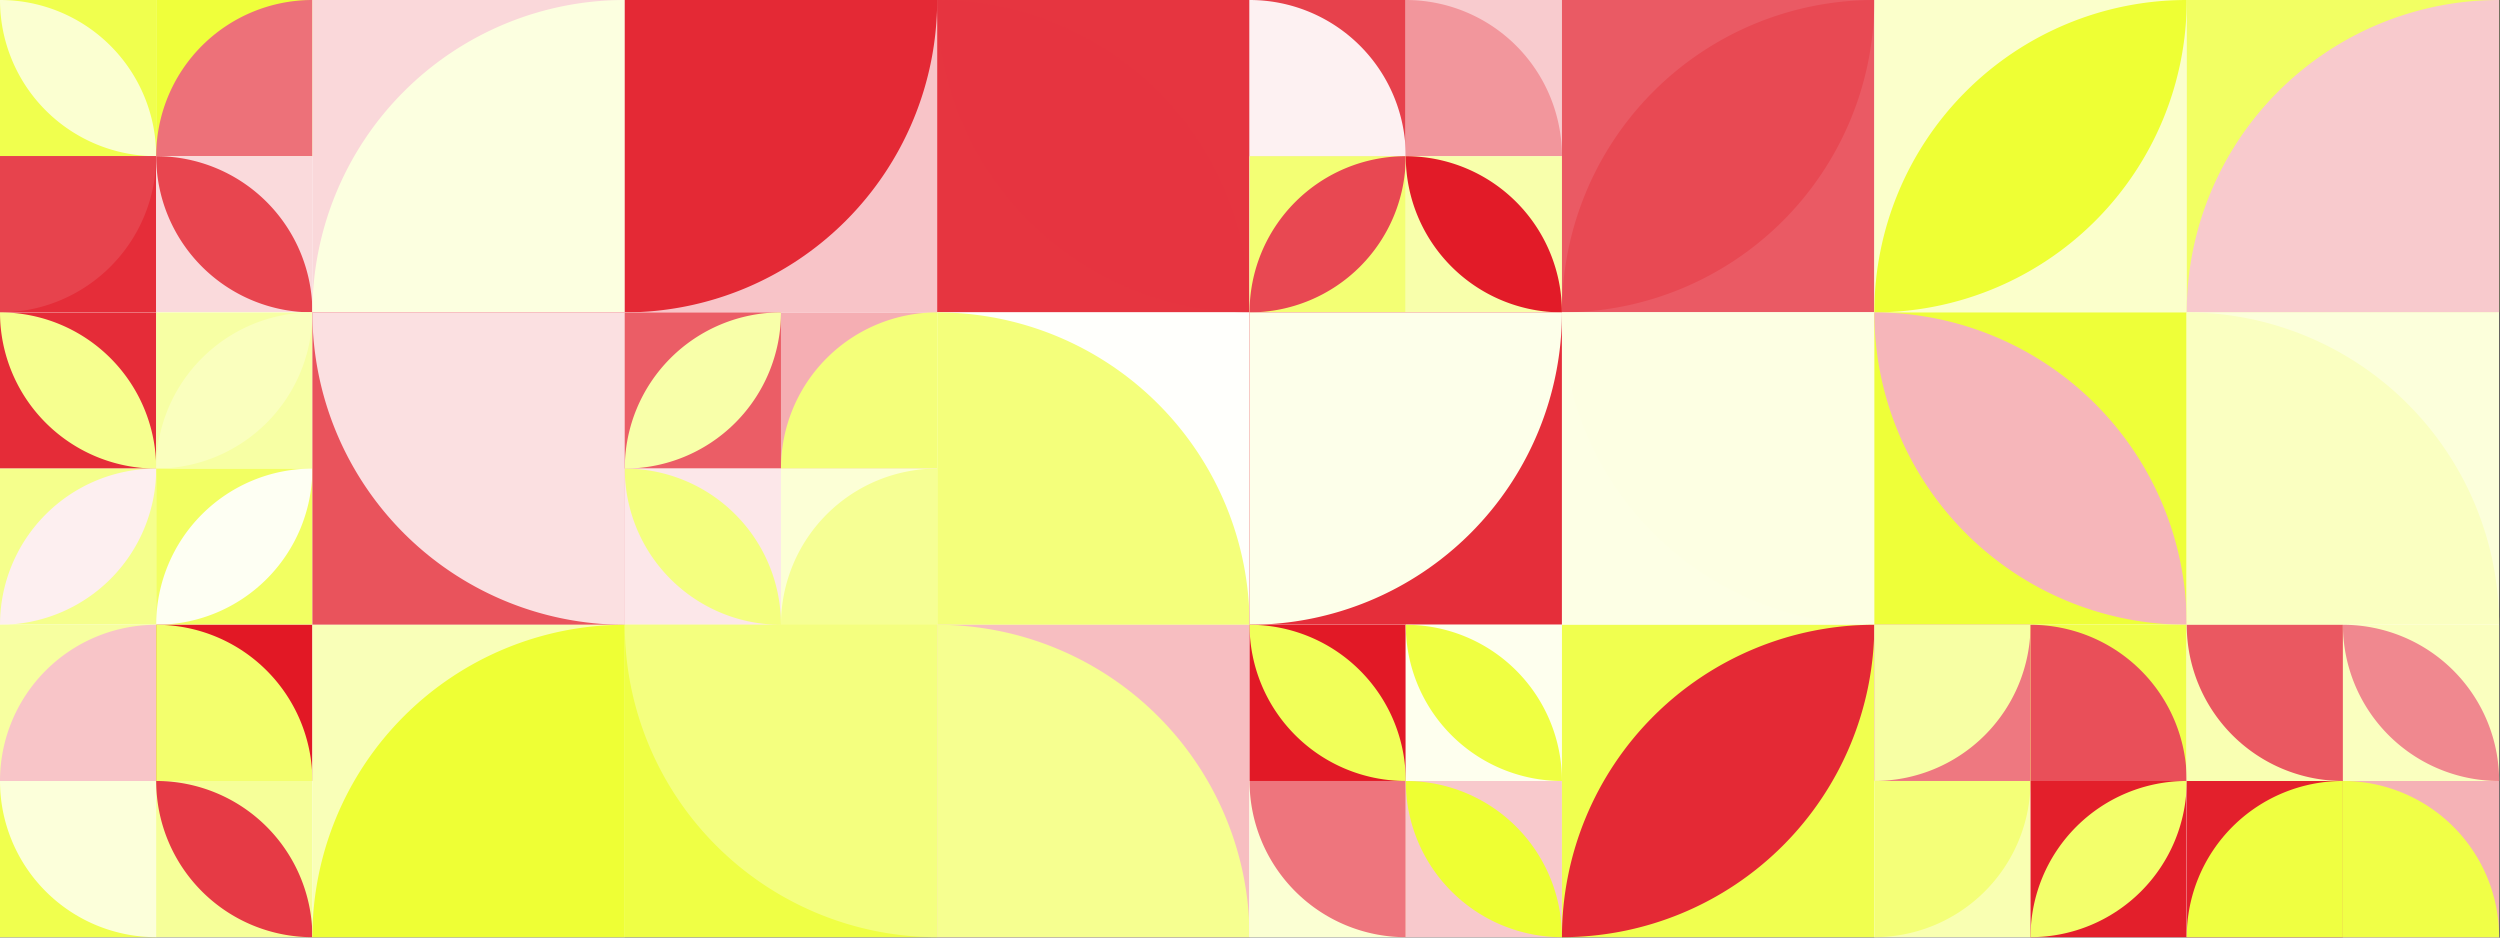 <?xml version="1.0" standalone="no"?><svg xmlns:xlink="http://www.w3.org/1999/xlink" xmlns="http://www.w3.org/2000/svg" viewBox="0 0 1000 375" preserveAspectRatio="xMaxYMax slice"><rect x="0" y="0" width="1000" height="375" fill="#333333" stroke="none"/><g transform="scale(0.702)"><rect x="0" y="0" width="1424" height="534" fill="#ffffff"/><rect x="0" y="0" width="178" height="178" fill="#ffffff"/><rect x="0" y="0" width="89" height="89" fill="#f0ff4e"/><path d="M 0 0 A 89 89 0 0 1  89 89 L 0 0 A 89 89 0 0 0 89 89" fill="#fbffd1"/><rect x="89" y="0" width="89" height="89" fill="#efff3b"/><path d="M 89 89 A 89 89 0 0 1  178 0 L 178 89" fill="#ed7179"/><rect x="0" y="89" width="89" height="89" fill="#e52d39"/><path d="M 0 178 A 89 89 0 0 0 89 89 L 0 89" fill="#e7434d"/><rect x="89" y="89" width="89" height="89" fill="#fadadc"/><path d="M 89 89 A 89 89 0 0 1  178 178 L 89 89 A 89 89 0 0 0 178 178" fill="#e8454f"/><rect x="178" y="0" width="178" height="178" fill="#fad8da"/><path d="M 178 178 A 178 178 0 0 1  356 0 L 356 178" fill="#fcffe0"/><rect x="356" y="0" width="178" height="178" fill="#f8c4c8"/><path d="M 356 178 A 178 178 0 0 0 534 0 L 356 0" fill="#e42935"/><rect x="534" y="0" width="178" height="178" fill="#e63540"/><path d="M 534 0 A 178 178 0 0 1  712 178 L 534 0 A 178 178 0 0 0 712 178" fill="#e63440"/><rect x="712" y="0" width="178" height="178" fill="#ffffff"/><rect x="712" y="0" width="89" height="89" fill="#e7414c"/><path d="M 712 0 A 89 89 0 0 1 801 89 L 712 89" fill="#fdf1f2"/><rect x="801" y="0" width="89" height="89" fill="#f8cbce"/><path d="M 801 0 A 89 89 0 0 1 890 89 L 801 89" fill="#f2969c"/><rect x="712" y="89" width="89" height="89" fill="#f3ff74"/><path d="M 712 178 A 89 89 0 0 1  801 89 L 712 178 A 89 89 0 0 0 801 89" fill="#e84852"/><rect x="801" y="89" width="89" height="89" fill="#f8ffab"/><path d="M 801 89 A 89 89 0 0 1  890 178 L 801 89 A 89 89 0 0 0 890 178" fill="#e21b28"/><rect x="890" y="0" width="178" height="178" fill="#ea5a64"/><path d="M 890 178 A 178 178 0 0 1  1068 0 L 890 178 A 178 178 0 0 0 1068 0" fill="#e84953"/><rect x="1068" y="0" width="178" height="178" fill="#fbffcb"/><path d="M 1068 178 A 178 178 0 0 1  1246 0 L 1068 178 A 178 178 0 0 0 1246 0" fill="#eeff34"/><rect x="1246" y="0" width="178" height="178" fill="#f2ff63"/><path d="M 1246 178 A 178 178 0 0 1  1424 0 L 1424 178" fill="#f8cacd"/><rect x="0" y="178" width="178" height="178" fill="#ffffff"/><rect x="0" y="178" width="89" height="89" fill="#e52c38"/><path d="M 0 178 A 89 89 0 0 1  89 267 L 0 178 A 89 89 0 0 0 89 267" fill="#f6ff8f"/><rect x="89" y="178" width="89" height="89" fill="#f7ffa4"/><path d="M 89 267 A 89 89 0 0 1  178 178 L 89 267 A 89 89 0 0 0 178 178" fill="#faffbe"/><rect x="0" y="267" width="89" height="89" fill="#f5ff8c"/><path d="M 0 356 A 89 89 0 0 1  89 267 L 0 356 A 89 89 0 0 0 89 267" fill="#fdeff0"/><rect x="89" y="267" width="89" height="89" fill="#f2ff62"/><path d="M 89 356 A 89 89 0 0 1  178 267 L 89 356 A 89 89 0 0 0 178 267" fill="#fefff3"/><rect x="178" y="178" width="178" height="178" fill="#e9535c"/><path d="M 178 178 A 178 178 0 0 0 356 356 L 356 178" fill="#fbe0e1"/><rect x="356" y="178" width="178" height="178" fill="#ffffff"/><rect x="356" y="178" width="89" height="89" fill="#eb5d66"/><path d="M 356 267 A 89 89 0 0 1  445 178 L 356 267 A 89 89 0 0 0 445 178" fill="#f8ffa9"/><rect x="445" y="178" width="89" height="89" fill="#f5aeb3"/><path d="M 445 267 A 89 89 0 0 1  534 178 L 534 267" fill="#f4ff7a"/><rect x="356" y="267" width="89" height="89" fill="#fce7e9"/><path d="M 356 267 A 89 89 0 0 1  445 356 L 356 267 A 89 89 0 0 0 445 356" fill="#f4ff7f"/><rect x="445" y="267" width="89" height="89" fill="#fcffd6"/><path d="M 445 356 A 89 89 0 0 1  534 267 L 534 356" fill="#f6ff94"/><rect x="534" y="178" width="178" height="178" fill="#fffffc"/><path d="M 534 178 A 178 178 0 0 1 712 356 L 534 356" fill="#f4ff7b"/><rect x="712" y="178" width="178" height="178" fill="#e52e3a"/><path d="M 712 356 A 178 178 0 0 0 890 178 L 712 178" fill="#fdffea"/><rect x="890" y="178" width="178" height="178" fill="#fdffe5"/><path d="M 890 178 A 178 178 0 0 0 1068 356 L 1068 178" fill="#fdffe3"/><rect x="1068" y="178" width="178" height="178" fill="#eeff39"/><path d="M 1068 178 A 178 178 0 0 1  1246 356 L 1068 178 A 178 178 0 0 0 1246 356" fill="#f6b6ba"/><rect x="1246" y="178" width="178" height="178" fill="#fcffdb"/><path d="M 1246 178 A 178 178 0 0 1 1424 356 L 1246 356" fill="#faffc1"/><rect x="0" y="356" width="178" height="178" fill="#ffffff"/><rect x="0" y="356" width="89" height="89" fill="#f7ffa0"/><path d="M 0 445 A 89 89 0 0 1  89 356 L 89 445" fill="#f8c5c8"/><rect x="89" y="356" width="89" height="89" fill="#e21825"/><path d="M 89 356 A 89 89 0 0 1 178 445 L 89 445" fill="#f3ff6d"/><rect x="0" y="445" width="89" height="89" fill="#f0ff4e"/><path d="M 0 445 A 89 89 0 0 0 89 534 L 89 445" fill="#fcffda"/><rect x="89" y="445" width="89" height="89" fill="#f6ff99"/><path d="M 89 445 A 89 89 0 0 1  178 534 L 89 445 A 89 89 0 0 0 178 534" fill="#e63a45"/><rect x="178" y="356" width="178" height="178" fill="#f9ffb8"/><path d="M 178 534 A 178 178 0 0 1  356 356 L 356 534" fill="#eeff35"/><rect x="356" y="356" width="178" height="178" fill="#efff45"/><path d="M 356 356 A 178 178 0 0 0 534 534 L 534 356" fill="#f4ff7f"/><rect x="534" y="356" width="178" height="178" fill="#f7bec1"/><path d="M 534 356 A 178 178 0 0 1 712 534 L 534 534" fill="#f6ff90"/><rect x="712" y="356" width="178" height="178" fill="#ffffff"/><rect x="712" y="356" width="89" height="89" fill="#e21926"/><path d="M 712 356 A 89 89 0 0 1  801 445 L 712 356 A 89 89 0 0 0 801 445" fill="#f1ff59"/><rect x="801" y="356" width="89" height="89" fill="#feffee"/><path d="M 801 356 A 89 89 0 0 1  890 445 L 801 356 A 89 89 0 0 0 890 445" fill="#efff42"/><rect x="712" y="445" width="89" height="89" fill="#fbffd3"/><path d="M 712 445 A 89 89 0 0 0 801 534 L 801 445" fill="#ee757d"/><rect x="801" y="445" width="89" height="89" fill="#f8c9cc"/><path d="M 801 445 A 89 89 0 0 1  890 534 L 801 445 A 89 89 0 0 0 890 534" fill="#eeff33"/><rect x="890" y="356" width="178" height="178" fill="#f0ff4f"/><path d="M 890 534 A 178 178 0 0 1  1068 356 L 890 534 A 178 178 0 0 0 1068 356" fill="#e42935"/><rect x="1068" y="356" width="178" height="178" fill="#ffffff"/><rect x="1068" y="356" width="89" height="89" fill="#ee7880"/><path d="M 1068 445 A 89 89 0 0 0 1157 356 L 1068 356" fill="#f7ffa4"/><rect x="1157" y="356" width="89" height="89" fill="#f0ff4a"/><path d="M 1157 356 A 89 89 0 0 1 1246 445 L 1157 445" fill="#e94f59"/><rect x="1068" y="445" width="89" height="89" fill="#f9ffb2"/><path d="M 1068 534 A 89 89 0 0 0 1157 445 L 1068 445" fill="#f4ff78"/><rect x="1157" y="445" width="89" height="89" fill="#e31f2b"/><path d="M 1157 534 A 89 89 0 0 1  1246 445 L 1157 534 A 89 89 0 0 0 1246 445" fill="#f3ff6b"/><rect x="1246" y="356" width="178" height="178" fill="#ffffff"/><rect x="1246" y="356" width="89" height="89" fill="#f9ffb2"/><path d="M 1246 356 A 89 89 0 0 0 1335 445 L 1335 356" fill="#ea5861"/><rect x="1335" y="356" width="89" height="89" fill="#faffbf"/><path d="M 1335 356 A 89 89 0 0 1  1424 445 L 1335 356 A 89 89 0 0 0 1424 445" fill="#f0888f"/><rect x="1246" y="445" width="89" height="89" fill="#e3202c"/><path d="M 1246 534 A 89 89 0 0 1  1335 445 L 1335 534" fill="#efff41"/><rect x="1335" y="445" width="89" height="89" fill="#f5b2b6"/><path d="M 1335 445 A 89 89 0 0 1 1424 534 L 1335 534" fill="#f0ff47"/></g></svg>